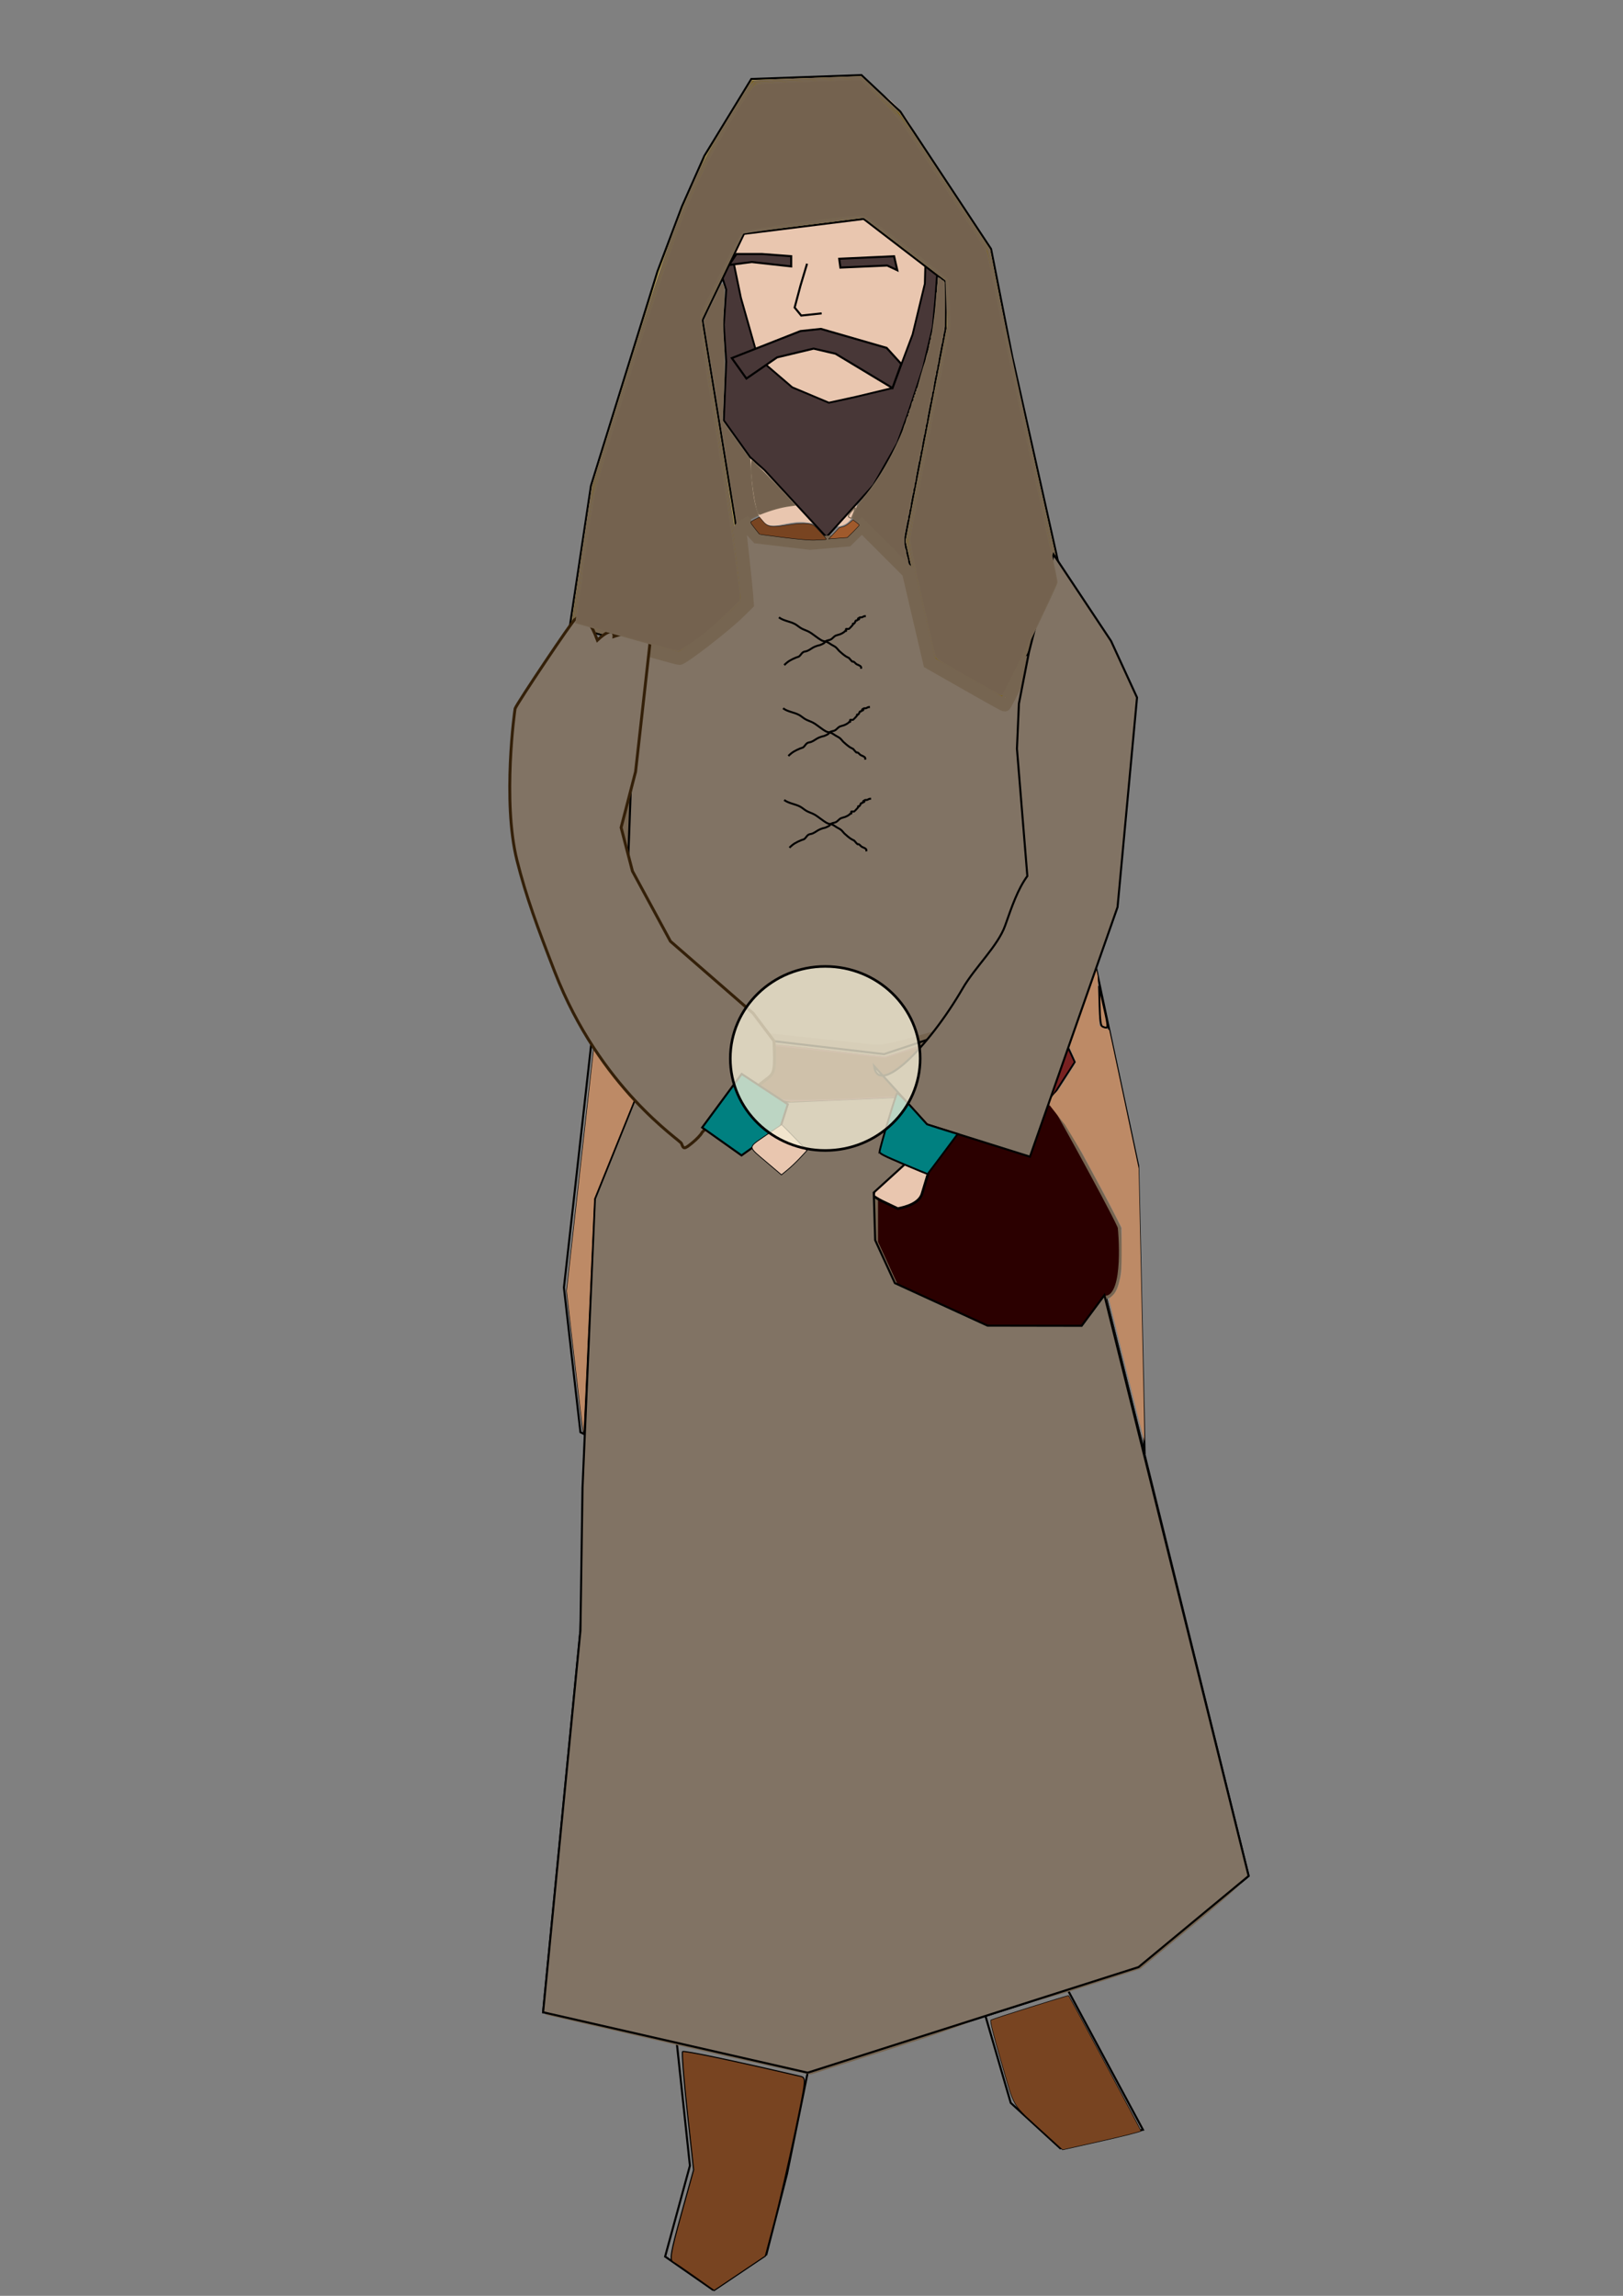 <?xml version="1.0" encoding="UTF-8" standalone="no"?>
<!-- Created with Inkscape (http://www.inkscape.org/) -->

<svg
   xmlns:dc="http://purl.org/dc/elements/1.1/"
   xmlns:cc="http://creativecommons.org/ns#"
   xmlns:rdf="http://www.w3.org/1999/02/22-rdf-syntax-ns#"
   xmlns:svg="http://www.w3.org/2000/svg"
   xmlns="http://www.w3.org/2000/svg"
   xmlns:sodipodi="http://sodipodi.sourceforge.net/DTD/sodipodi-0.dtd"
   xmlns:inkscape="http://www.inkscape.org/namespaces/inkscape"
   width="210mm"
   height="297mm"
   viewBox="0 0 210 297"
   version="1.1"
   id="svg4631"
   inkscape:version="0.92.4 (5da689c313, 2019-01-14)"
   sodipodi:docname="kupiec4.svg">
  <rect x="0" y="0" width="210" height="297" fill="#808080" stroke="none"/>
  <defs
     id="defs4625" />
  <sodipodi:namedview
     id="base"
     pagecolor="#ffffff"
     bordercolor="#666666"
     borderopacity="1.0"
     inkscape:pageopacity="0.0"
     inkscape:pageshadow="2"
     inkscape:zoom="0.7"
     inkscape:cx="886.40324"
     inkscape:cy="597.28057"
     inkscape:document-units="mm"
     inkscape:current-layer="layer1"
     showgrid="false"
     showguides="true"
     inkscape:window-width="1920"
     inkscape:window-height="1000"
     inkscape:window-x="-11"
     inkscape:window-y="-11"
     inkscape:window-maximized="1" />
  <g
     inkscape:label="Layer 1"
     inkscape:groupmode="layer"
     id="layer1">
    <path
       style="fill:#e9c6af;stroke-width:0.239"
       d="m 121.474,32.403 c 0,12.842 -8.571,24.25 -14.045,24.722 -7.918,0.683 -12.988,-10.733 -12.988,-23.575 0,-12.842 6.357,-23.063 14.295,-23.063 7.937,6e-6 12.739,9.074 12.739,21.916 z"
       id="path4635"
       inkscape:connector-curvature="0"
       sodipodi:nodetypes="sssss" />
    <path
       style="fill:#e9c6af;stroke-width:0.265"
       d="m 110.917,57.593 c 1.47,14.189 -3.512,9.956 -7.35,9.956 -3.838,10e-7 -6.281,3.698 -6.548,-9.956 -0.095,-4.833 3.111,-8.753 6.949,-8.753 3.838,-2e-6 6.451,3.945 6.949,8.753 z"
       id="path4670"
       inkscape:connector-curvature="0"
       sodipodi:nodetypes="sssss" />
    <path
       style="fill:#e9c6af;stroke:#000000;stroke-width:0.265px;stroke-linecap:butt;stroke-linejoin:miter;stroke-opacity:1"
       d="m 104.425,34.114 -0.85,2.835 -0.756,2.835 0.85,1.039 2.646,-0.283"
       id="path4678"
       inkscape:connector-curvature="0" />
    <path
       style="fill:#483737;stroke:#000000;stroke-width:0.243px;stroke-linecap:butt;stroke-linejoin:miter;stroke-opacity:1"
       d="m 93.965,37.47 -0.316,4.56 0.316,4.75 -0.316,7.601 3.401,4.75 1.898,1.71 7.988,8.646 6.09,-6.746 3.084,-5.416 1.344,-3.705 1.977,-5.986 1.265,-5.321 0.316,-3.42 0.461,-6.492 -0.145,-3.484 -1.503,2.09 -0.158,5.701 -1.582,6.556 -2.61,6.936 -4.745,1.14 -3.48,0.76 -4.745,-1.995 -4.429,-3.8 -2.214,-7.791 -1.024,-4.954 0.233,-6.542 -0.475,-1.805 -1.424,9.786 z"
       id="path5307"
       inkscape:connector-curvature="0"
       sodipodi:nodetypes="ccccccccccccccccccccccccccccc" />
    <path
       style="fill:#483737;stroke:#000000;stroke-width:0.265px;stroke-linecap:butt;stroke-linejoin:miter;stroke-opacity:1"
       d="m 96.578,48.973 3.969,-2.74 4.725,-1.134 2.835,0.661 7.371,4.441 1.134,-3.118 -1.89,-2.079 -8.504,-2.457 -2.646,0.283 -8.882,3.496 z"
       id="path5313"
       inkscape:connector-curvature="0"
       sodipodi:nodetypes="ccccccccccc" />
    <path
       style="fill:#483737;stroke:#000000;stroke-width:0.265px;stroke-linecap:butt;stroke-linejoin:miter;stroke-opacity:1"
       d="m 94.343,34.277 2.929,-0.378 5.103,0.567 V 33.143 L 98.595,32.86 h -3.307 z"
       id="path5325"
       inkscape:connector-curvature="0" />
    <path
       style="fill:#483737;stroke:#000000;stroke-width:0.265px;stroke-linecap:butt;stroke-linejoin:miter;stroke-opacity:1"
       d="m 108.586,33.477 0.151,1.14 6.06,-0.268 1.303,0.611 -0.412,-1.81 z"
       id="path5327"
       inkscape:connector-curvature="0" />
    <path
       style="fill:#d3bc5f;stroke:#000000;stroke-width:0.265px;stroke-linecap:butt;stroke-linejoin:miter;stroke-opacity:1"
       d="m 91.29,82.589 5.188,-4.756 -1.378,-10.716 -4.197,-25.704 5.354,-11.16 15.491,-1.932 10.583,8.12 0.024,6.012 -5.314,27.535 3.474,15.587 9.428,5.389 7.586,-15.496 -6.532,-29.223 -2.764,-14.033 -11.737,-17.769 -5.031,-4.726 -14.252,0.502 -6.067,9.935 -2.906,6.547 -3.166,8.409 -8.607,27.73 -2.729,18.144 14.152,3.957 z"
       id="path5331"
       inkscape:connector-curvature="0"
       sodipodi:nodetypes="cccccccccccccccccccccccc" />
    <path
       style="fill:#806600;fill-opacity:1;stroke:#766551;stroke-width:0.134;stroke-opacity:1"
       d="m 125.209,88.03 -4.544,-2.597 -1.713,-7.73 -1.713,-7.73 2.68,-13.894 2.68,-13.894 -0.098,-2.967 -0.098,-2.967 -5.3,-4.067 -5.3,-4.067 -7.775,0.973 c -4.276,0.535 -7.827,1.025 -7.89,1.088 -0.063,0.063 -1.311,2.612 -2.774,5.664 l -2.659,5.549 2.105,12.892 c 1.158,7.091 2.413,15.268 2.79,18.171 l 0.685,5.279 -2.443,2.37 c -2.076,2.014 -2.708,2.54 -4.209,3.502 l -1.766,1.132 -6.907,-1.93 c -3.799,-1.061 -6.928,-1.952 -6.955,-1.978 -0.027,-0.027 0.557,-4.072 1.298,-8.989 l 1.346,-8.941 4.337,-13.965 c 4.704,-15.149 6.211,-19.456 8.98,-25.67 1.19,-2.669 1.689,-3.582 4.315,-7.884 1.634,-2.676 2.99,-4.889 3.013,-4.917 0.024,-0.028 3.206,-0.164 7.072,-0.301 l 7.029,-0.25 2.457,2.306 2.457,2.306 5.873,8.887 5.873,8.887 1.284,6.548 c 0.706,3.601 2.792,13.313 4.635,21.582 l 3.35,15.034 -3.714,7.584 c -2.042,4.171 -3.746,7.584 -3.787,7.583 -0.04,-1.35e-4 -2.118,-1.169 -4.617,-2.598 z"
       id="path5418"
       inkscape:connector-curvature="0" />
    <path
       style="fill:#806600;fill-opacity:1;stroke:#766551;stroke-width:0.134;stroke-opacity:1"
       d="m 125.283,87.959 c -2.449,-1.394 -4.472,-2.554 -4.495,-2.577 -0.084,-0.084 -3.396,-15.137 -3.396,-15.434 0,-0.168 1.195,-6.514 2.655,-14.102 l 2.655,-13.796 -0.11,-2.928 c -0.061,-1.61 -0.158,-2.969 -0.216,-3.02 -0.058,-0.051 -2.435,-1.875 -5.282,-4.055 -3.475,-2.661 -5.282,-3.963 -5.497,-3.963 -0.831,0 -15.422,1.93 -15.549,2.057 -0.095,0.095 -5.101,10.513 -5.25,10.928 -0.141,0.39 -0.024,1.288 0.93,7.128 2.239,13.715 3.696,23.279 4.293,28.172 l 0.16,1.312 -0.452,0.474 c -0.958,1.005 -4.278,4.056 -4.954,4.552 -0.39,0.287 -1.204,0.837 -1.807,1.223 l -1.098,0.701 -3.914,-1.087 c -6.665,-1.851 -9.656,-2.71 -9.764,-2.804 -0.084,-0.073 1.934,-14.188 2.456,-17.176 0.136,-0.776 4.049,-13.52 6.873,-22.384 4.088,-12.828 6.297,-18.212 9.978,-24.322 3.594,-5.964 3.743,-6.188 4.183,-6.294 0.22,-0.053 3.39,-0.201 7.044,-0.33 l 6.643,-0.234 1.69,1.591 c 0.929,0.875 1.996,1.862 2.37,2.193 0.63,0.557 4.143,5.736 11.161,16.455 l 1.368,2.09 1.122,5.594 c 1.444,7.198 2.032,9.937 5.369,24.998 l 2.759,12.455 -0.276,0.642 c -0.406,0.942 -7.085,14.473 -7.145,14.473 -0.028,0 -2.055,-1.141 -4.504,-2.535 z"
       id="path5420"
       inkscape:connector-curvature="0" />
    <path
       style="fill:#806600;fill-opacity:1;stroke:#766551;stroke-width:0.134;stroke-opacity:1"
       d="m 129.352,90.171 c -0.147,-0.096 -2.101,-1.215 -4.343,-2.486 -2.242,-1.271 -4.092,-2.323 -4.112,-2.337 -0.059,-0.042 -1.273,-5.407 -2.373,-10.48 -0.815,-3.761 -1.009,-4.865 -0.943,-5.366 0.111,-0.838 1.175,-6.462 3.371,-17.828 l 1.808,-9.354 -0.08,-2.663 c -0.044,-1.464 -0.115,-2.878 -0.157,-3.14 -0.082,-0.511 -0.39,-0.765 -7.062,-5.808 -3.263,-2.466 -3.707,-2.741 -4.317,-2.673 -3.957,0.443 -14.589,1.876 -14.951,2.015 -0.203,0.078 -2.702,5.036 -4.792,9.509 -0.932,1.995 -0.955,1.254 0.269,8.84 2.622,16.252 4.341,27.723 4.341,28.964 0,0.325 -0.241,0.628 -1.37,1.72 -2.34,2.265 -3.799,3.503 -5.263,4.468 -0.776,0.511 -1.48,0.93 -1.565,0.93 -0.161,-2.65e-4 -3.79,-1.001 -9.932,-2.74 l -3.631,-1.028 0.06,-0.421 c 0.033,-0.231 0.362,-2.586 0.731,-5.232 1.372,-9.845 1.648,-11.406 2.536,-14.383 2.061,-6.904 6.222,-20.177 7.765,-24.772 3.352,-9.981 5.06,-13.777 9.437,-20.981 1.898,-3.124 2.507,-4.034 2.805,-4.193 0.127,-0.068 2.847,-0.22 6.044,-0.337 3.197,-0.117 6.23,-0.236 6.74,-0.265 l 0.927,-0.051 2.055,1.888 c 1.377,1.266 2.366,2.307 2.998,3.158 1.008,1.356 5.903,8.648 9.419,14.032 l 2.139,3.274 0.9,4.544 c 1.245,6.283 2.601,12.613 5.641,26.326 1.628,7.346 2.583,11.917 2.542,12.179 -0.069,0.445 -7.097,14.797 -7.268,14.841 -0.056,0.014 -0.221,-0.052 -0.368,-0.148 z"
       id="path5422"
       inkscape:connector-curvature="0" />
    <path
       style="fill:#806600;fill-opacity:1;stroke:#766551;stroke-width:0.134;stroke-opacity:1"
       d="m 125.416,87.817 c -2.307,-1.314 -4.271,-2.467 -4.364,-2.562 -0.174,-0.178 -2.816,-11.858 -3.205,-14.173 -0.212,-1.263 -0.21,-1.357 0.068,-2.94 0.294,-1.677 2.378,-12.594 4.032,-21.131 l 0.929,-4.796 -0.127,-2.955 -0.127,-2.955 -0.779,-0.735 c -0.956,-0.902 -9.219,-7.137 -9.87,-7.447 -0.45,-0.215 -0.62,-0.206 -3.906,0.202 -6.13,0.761 -11.446,1.518 -11.782,1.677 -0.382,0.181 -1.271,1.841 -3.843,7.171 l -1.709,3.541 0.018,1.403 c 0.014,1.073 0.337,3.382 1.375,9.821 2.243,13.912 3.752,24.063 3.752,25.245 2.65e-4,0.518 -0.073,0.619 -1.37,1.886 -0.754,0.736 -1.91,1.81 -2.571,2.385 -1.337,1.165 -3.835,2.89 -4.185,2.891 -0.307,2.64e-4 -13.163,-3.605 -13.29,-3.727 -0.108,-0.103 1.547,-12.047 2.104,-15.184 0.417,-2.352 0.63,-3.171 1.956,-7.549 3.615,-11.933 7.711,-24.575 9.374,-28.932 2.084,-5.461 4.084,-9.38 7.96,-15.599 1.729,-2.774 1.424,-2.534 3.375,-2.658 0.912,-0.058 3.996,-0.199 6.852,-0.313 l 5.193,-0.208 1.155,1.058 c 1.992,1.825 3.546,3.507 4.519,4.892 0.953,1.356 7.769,11.57 9.772,14.643 l 1.095,1.68 1.128,5.603 c 1.345,6.681 2.098,10.209 4.82,22.575 1.132,5.145 2.309,10.588 2.615,12.096 l 0.557,2.741 -1.336,2.805 c -1.853,3.89 -5.783,11.812 -5.895,11.881 -0.051,0.031 -1.98,-1.018 -4.287,-2.333 z"
       id="path5424"
       inkscape:connector-curvature="0" />
    <path
       style="fill:#74624f;fill-opacity:1;stroke:#766551;stroke-width:0.134;stroke-opacity:1"
       d="m 95.421,68.078 c -0.043,-0.043 -0.08,-0.234 -0.082,-0.424 -0.002,-0.19 -0.954,-6.148 -2.115,-13.241 l -2.111,-12.896 0.231,-0.535 c 0.127,-0.294 0.652,-1.407 1.167,-2.472 0.929,-1.924 0.936,-1.935 1.098,-1.537 0.126,0.312 0.128,0.911 0.009,2.699 -0.117,1.754 -0.116,2.868 0.006,4.705 0.124,1.87 0.124,3.26 -0.002,6.232 l -0.161,3.825 1.788,2.503 1.788,2.503 0.09,1.598 c 0.112,1.986 0.402,3.955 0.721,4.9 l 0.243,0.72 -0.534,0.258 c -0.294,0.142 -0.877,0.479 -1.296,0.748 -0.419,0.27 -0.797,0.455 -0.84,0.412 z"
       id="path5430"
       inkscape:connector-curvature="0" />
    <path
       style="fill:#74624f;fill-opacity:1;stroke:#766551;stroke-width:0.134;stroke-opacity:1"
       d="m 116.629,72.617 c -1.62,-2.002 -4.252,-4.338 -5.829,-5.175 -0.33,-0.175 -0.481,-0.336 -0.437,-0.468 0.457,-1.366 0.652,-1.696 1.697,-2.877 1.534,-1.734 3.882,-5.792 4.792,-8.281 1.364,-3.733 2.83,-8.402 3.406,-10.843 0.581,-2.464 0.698,-3.33 1.081,-7.967 l 0.086,-1.036 0.382,0.301 0.382,0.301 0.007,2.82 0.007,2.82 -2.68,13.88 -2.68,13.88 0.411,1.86 c 0.226,1.023 0.391,1.881 0.366,1.906 -0.025,0.025 -0.471,-0.48 -0.991,-1.122 z"
       id="path5432"
       inkscape:connector-curvature="0" />
    <path
       style="fill:#74624f;fill-opacity:1;stroke:#766551;stroke-width:0.134;stroke-opacity:1"
       d="m 98.031,66.148 c -0.418,-1.287 -0.907,-5.062 -0.793,-6.123 l 0.05,-0.468 1.8,1.809 c 0.99,0.995 2.238,2.299 2.774,2.897 l 0.975,1.088 -0.641,0.089 c -1.166,0.161 -2.395,0.505 -3.801,1.063 -0.166,0.066 -0.256,-0.023 -0.365,-0.356 z"
       id="path5434"
       inkscape:connector-curvature="0" />
    <path
       style="fill:#74624f;fill-opacity:1;stroke:#766551;stroke-width:0.134;stroke-opacity:1"
       d="m 116.389,72.37 c -1.498,-1.777 -4.188,-4.173 -5.355,-4.768 -0.755,-0.385 -0.782,-0.508 -0.335,-1.495 0.222,-0.49 0.639,-1.172 0.925,-1.515 1.491,-1.785 2.749,-3.701 3.823,-5.825 0.738,-1.459 1.449,-3.037 1.492,-3.313 0.009,-0.058 0.032,-0.136 0.05,-0.173 0.018,-0.037 0.042,-0.112 0.052,-0.167 0.01,-0.055 0.056,-0.16 0.101,-0.234 0.045,-0.073 0.124,-0.329 0.176,-0.568 0.051,-0.239 0.147,-0.434 0.212,-0.434 0.065,0 0.084,-0.09 0.042,-0.2 -0.042,-0.11 -0.007,-0.2 0.079,-0.2 0.086,0 0.119,-0.06 0.073,-0.134 -0.045,-0.073 -0.035,-0.209 0.024,-0.301 0.058,-0.092 0.115,-0.212 0.125,-0.267 0.01,-0.055 0.031,-0.115 0.045,-0.134 0.015,-0.018 0.054,-0.184 0.087,-0.367 0.033,-0.184 0.116,-0.353 0.183,-0.376 0.067,-0.023 0.089,-0.128 0.049,-0.234 -0.041,-0.105 -0.009,-0.192 0.07,-0.192 0.079,0 0.109,-0.09 0.067,-0.2 -0.042,-0.11 -0.012,-0.2 0.067,-0.2 0.079,0 0.109,-0.09 0.067,-0.2 -0.042,-0.11 -0.012,-0.2 0.067,-0.2 0.079,0 0.109,-0.09 0.067,-0.2 -0.042,-0.11 -0.007,-0.2 0.079,-0.2 0.086,0 0.126,-0.049 0.089,-0.108 -0.054,-0.087 0.641,-2.561 0.946,-3.366 0.042,-0.11 0.093,-0.325 0.113,-0.478 0.021,-0.152 0.123,-0.483 0.228,-0.735 0.105,-0.252 0.18,-0.593 0.168,-0.759 -0.013,-0.165 0.024,-0.301 0.081,-0.301 0.057,0 0.081,-0.12 0.052,-0.267 -0.028,-0.147 0.003,-0.267 0.07,-0.267 0.067,0 0.088,-0.087 0.047,-0.194 -0.041,-0.107 -0.03,-0.266 0.024,-0.354 0.054,-0.088 0.118,-0.346 0.141,-0.574 0.023,-0.228 0.106,-0.835 0.183,-1.35 0.146,-0.972 0.224,-1.713 0.323,-3.074 0.032,-0.441 0.068,-0.802 0.081,-0.802 0.012,0 0.049,-0.357 0.081,-0.794 0.032,-0.437 0.084,-0.82 0.115,-0.851 0.032,-0.032 0.155,0.04 0.274,0.159 0.119,0.119 0.275,0.216 0.346,0.216 0.081,0 0.123,1.256 0.111,3.341 -0.01,1.837 -0.068,3.341 -0.128,3.341 -0.06,0 -0.093,0.15 -0.072,0.334 0.02,0.184 -0.01,0.334 -0.067,0.334 -0.057,0 -0.087,0.15 -0.067,0.334 0.02,0.184 -0.005,0.334 -0.056,0.334 -0.051,0 -0.098,0.075 -0.103,0.167 -0.013,0.217 -0.149,1.011 -0.245,1.437 -0.042,0.184 -0.086,0.53 -0.099,0.768 -0.013,0.239 -0.064,0.434 -0.112,0.434 -0.049,0 -0.072,0.15 -0.052,0.334 0.02,0.184 -0.01,0.334 -0.067,0.334 -0.057,0 -0.087,0.15 -0.067,0.334 0.02,0.184 -0.002,0.334 -0.05,0.334 -0.048,0 -0.095,0.105 -0.105,0.234 -0.01,0.129 -0.062,0.504 -0.115,0.835 -0.053,0.331 -0.101,0.707 -0.106,0.835 -0.005,0.129 -0.051,0.234 -0.103,0.234 -0.051,0 -0.077,0.15 -0.057,0.334 0.02,0.184 -0.01,0.334 -0.067,0.334 -0.057,0 -0.087,0.15 -0.067,0.334 0.02,0.184 -0.005,0.334 -0.056,0.334 -0.051,0 -0.098,0.075 -0.103,0.167 -0.011,0.17 -0.082,0.597 -0.24,1.437 -0.048,0.257 -0.097,0.633 -0.108,0.835 -0.011,0.202 -0.06,0.367 -0.109,0.367 -0.049,0 -0.072,0.15 -0.052,0.334 0.02,0.184 -0.01,0.334 -0.067,0.334 -0.057,0 -0.087,0.15 -0.067,0.334 0.02,0.184 -0.005,0.334 -0.056,0.334 -0.051,0 -0.098,0.075 -0.103,0.167 -0.006,0.092 -0.05,0.378 -0.099,0.635 -0.049,0.257 -0.099,0.663 -0.112,0.902 -0.013,0.239 -0.063,0.434 -0.112,0.434 -0.049,0 -0.072,0.15 -0.052,0.334 0.02,0.184 -0.01,0.334 -0.067,0.334 -0.057,0 -0.087,0.15 -0.067,0.334 0.02,0.184 -0.005,0.334 -0.056,0.334 -0.051,0 -0.098,0.075 -0.103,0.167 -0.011,0.17 -0.082,0.597 -0.24,1.437 -0.048,0.257 -0.097,0.633 -0.108,0.835 -0.011,0.202 -0.06,0.367 -0.109,0.367 -0.049,0 -0.072,0.15 -0.052,0.334 0.02,0.184 -0.01,0.334 -0.067,0.334 -0.057,0 -0.087,0.15 -0.067,0.334 0.02,0.184 -0.005,0.334 -0.056,0.334 -0.051,0 -0.098,0.075 -0.103,0.167 -0.006,0.092 -0.048,0.378 -0.095,0.635 -0.046,0.257 -0.096,0.663 -0.111,0.902 -0.015,0.239 -0.067,0.434 -0.116,0.434 -0.05,0 -0.073,0.15 -0.053,0.334 0.02,0.184 -0.01,0.334 -0.067,0.334 -0.057,0 -0.087,0.15 -0.067,0.334 0.02,0.184 -0.005,0.334 -0.056,0.334 -0.051,0 -0.096,0.075 -0.1,0.167 -0.004,0.092 -0.049,0.378 -0.1,0.635 -0.206,1.037 -0.236,1.298 -0.226,1.971 0.013,0.885 0.043,1.102 0.155,1.102 0.049,0 0.077,0.135 0.063,0.301 -0.014,0.165 0.033,0.416 0.106,0.557 0.072,0.141 0.145,0.441 0.161,0.668 0.016,0.227 0.073,0.548 0.126,0.713 0.172,0.534 -0.1,0.309 -1.19,-0.985 z"
       id="path5436"
       inkscape:connector-curvature="0" />
    <path
       style="fill:#e9c6af;fill-opacity:1;stroke:#766551;stroke-width:0.134;stroke-opacity:1"
       d="m 109.886,66.933 c -0.198,-0.128 -0.171,-0.206 0.253,-0.723 0.261,-0.319 0.495,-0.559 0.52,-0.535 0.049,0.049 -0.388,1.25 -0.488,1.343 -0.034,0.032 -0.162,-0.007 -0.284,-0.086 z"
       id="path5438"
       inkscape:connector-curvature="0" />
    <path
       style="fill:none;stroke:#000000;stroke-width:0.265px;stroke-linecap:butt;stroke-linejoin:miter;stroke-opacity:1"
       d="m 82.319,83.184 -2.138,23.787 0.535,19.511 6.147,6.949 27.127,2.68 1.736,-0.195 8.818,-3.005 10.695,-3.489 1.069,-17.907 -3.174,-27.128 -3.191,6.577 -9.428,-5.389 -2.783,-11.812 -6.214,-6.147 -2.005,2.005 -4.716,0.402 -6.776,-0.803 -1.348,-1.711 -1.253,0.569 1.057,9.756 c 0,0 -1.083,1.594 -4.386,4.021 l -4.203,3.088 z"
       id="path5604"
       inkscape:connector-curvature="0"
       sodipodi:nodetypes="ccccccccccccccccccccscc" />
    <path
       style="fill:#784421;fill-opacity:1;stroke:#766551;stroke-width:0.134;stroke-opacity:1"
       d="m 100.148,134.667 -13.169,-1.421 -2.654,-3.007 c -1.46,-1.654 -2.824,-3.189 -3.032,-3.411 l -0.378,-0.405 -0.275,-9.685 -0.275,-9.685 1.016,-11.426 c 0.559,-6.284 1.041,-11.553 1.072,-11.708 0.055,-0.276 0.122,-0.264 2.765,0.481 l 2.708,0.764 1.27,-0.876 c 2.985,-2.058 6.444,-4.955 7.231,-6.056 0.253,-0.353 0.251,-0.399 -0.21,-4.677 -0.256,-2.376 -0.498,-4.545 -0.537,-4.818 -0.067,-0.468 -0.042,-0.513 0.432,-0.755 l 0.503,-0.257 0.651,0.855 c 0.358,0.47 0.727,0.855 0.82,0.855 0.093,0 1.646,0.178 3.451,0.396 l 3.282,0.396 2.379,-0.208 2.379,-0.208 0.964,-0.948 0.964,-0.948 3.045,3.029 3.045,3.029 0.849,3.645 c 0.467,2.005 1.087,4.646 1.379,5.869 l 0.53,2.224 4.82,2.758 c 2.651,1.517 4.839,2.739 4.863,2.715 0.024,-0.024 0.701,-1.384 1.505,-3.023 1.422,-2.9 1.464,-2.966 1.543,-2.467 0.044,0.282 0.745,6.211 1.557,13.175 l 1.477,12.661 -0.531,8.832 c -0.292,4.858 -0.561,8.863 -0.599,8.9 -0.037,0.037 -2.312,0.934 -5.055,1.993 -4.365,1.685 -5.634,2.108 -10.167,3.395 -3.595,1.021 -5.373,1.465 -5.813,1.454 -0.349,-0.009 -6.56,-0.655 -13.803,-1.437 z"
       id="path5608"
       inkscape:connector-curvature="0" />
    <path
       style="fill:#817364;fill-opacity:1;stroke:#766551;stroke-width:1.634;stroke-opacity:1;stroke-miterlimit:4;stroke-dasharray:none"
       d="m 112.582,135.89 c -0.257,-0.029 -3.264,-0.347 -6.682,-0.707 -3.418,-0.36 -9.069,-0.962 -12.558,-1.339 l -6.344,-0.686 -0.422,-0.491 c -0.232,-0.27 -1.568,-1.784 -2.968,-3.364 l -2.546,-2.873 -0.074,-0.935 c -0.041,-0.514 -0.176,-4.841 -0.301,-9.614 -0.187,-7.145 -0.198,-9.034 -0.063,-10.691 0.09,-1.107 0.552,-6.308 1.027,-11.558 0.475,-5.25 0.863,-9.595 0.863,-9.655 0,-0.208 0.509,-0.109 2.86,0.558 1.296,0.367 2.43,0.667 2.521,0.666 0.483,-0.005 5.942,-4.239 7.701,-5.972 l 1.122,-1.105 -0.092,-1.238 c -0.051,-0.681 -0.27,-2.821 -0.487,-4.756 -0.217,-1.935 -0.395,-3.591 -0.395,-3.68 0,-0.089 0.183,-0.269 0.407,-0.401 l 0.407,-0.24 0.294,0.378 c 0.162,0.208 0.485,0.589 0.719,0.846 l 0.425,0.468 3.412,0.404 3.412,0.404 2.414,-0.209 2.414,-0.209 0.935,-0.927 0.934,-0.927 3.002,3.005 3.002,3.005 1.37,5.857 1.37,5.857 4.412,2.511 c 4.398,2.502 5.205,2.948 5.338,2.948 0.039,0 0.708,-1.268 1.488,-2.817 0.78,-1.549 1.437,-2.797 1.46,-2.773 0.023,0.024 0.721,5.839 1.551,12.922 l 1.509,12.878 -0.163,2.89 c -0.302,5.354 -0.819,13.576 -0.896,14.269 -0.054,0.486 -0.143,0.708 -0.303,0.755 -0.124,0.037 -1.729,0.65 -3.567,1.364 -4.585,1.78 -6.209,2.346 -9.622,3.354 -5.993,1.77 -7.205,2.019 -8.887,1.829 z"
       id="path5610"
       inkscape:connector-curvature="0" />
    <path
       style="fill:none;stroke:#000000;stroke-width:0.265px;stroke-linecap:butt;stroke-linejoin:miter;stroke-opacity:1"
       d="m 81.063,126.431 -0.348,0.051 -0.535,5.345 1.069,2.405 2.405,4.276 18.174,4.009 18.442,-0.802 14.967,-5.613 v -6.682 l -20.847,6.949 -27.392,-3.213 z"
       id="path5616"
       inkscape:connector-curvature="0" />
    <path
       style="fill:none;stroke:#000000;stroke-width:0.265px;stroke-linecap:butt;stroke-linejoin:miter;stroke-opacity:1"
       d="m 83.655,138.509 -6.682,16.571 -1.871,55.859 -4.83,49.379 34.229,7.817 42.82,-13.662 14.238,-11.787 -26.322,-106.582 -14.967,5.613 -18.442,0.802 z"
       id="path5620"
       inkscape:connector-curvature="0"
       sodipodi:nodetypes="ccccccccccc" />
    <path
       style="fill:none;stroke:#000000;stroke-width:0.265px;stroke-linecap:butt;stroke-linejoin:miter;stroke-opacity:1"
       d="m 87.537,263.971 1.731,16.192 -3.207,11.76 6.147,4.276 6.949,-4.544 2.673,-10.424 2.673,-13.096 z"
       id="path5622"
       inkscape:connector-curvature="0"
       sodipodi:nodetypes="cccccccc" />
    <path
       style="fill:none;stroke:#000000;stroke-width:0.265px;stroke-linecap:butt;stroke-linejoin:miter;stroke-opacity:1"
       d="m 127.477,260.69 3.302,11.349 6.414,5.88 10.691,-2.405 -9.749,-18.128 z"
       id="path5624"
       inkscape:connector-curvature="0"
       sodipodi:nodetypes="cccccc" />
    <path
       style="fill:none;stroke:#000000;stroke-width:0.265px;stroke-linecap:butt;stroke-linejoin:miter;stroke-opacity:1"
       d="m 82.319,83.184 -9.354,83.388 2.138,18.709 0.535,0.267 1.336,-30.469 6.682,-16.571 -3.475,-6.682 0.535,-5.345 z"
       id="path5626"
       inkscape:connector-curvature="0" />
    <path
       style="fill:none;stroke:#000000;stroke-width:0.265px;stroke-linecap:butt;stroke-linejoin:miter;stroke-opacity:1"
       d="m 148.097,188.084 -0.831,-37.28 -14.132,-66.416 2.982,27.142 -0.877,17.893 v 6.682 z"
       id="path5628"
       inkscape:connector-curvature="0"
       sodipodi:nodetypes="ccccccc" />
    <path
       style="fill:none;stroke:#000000;stroke-width:0.265px;stroke-linecap:butt;stroke-linejoin:miter;stroke-opacity:1"
       d="m 124.815,133.431 1.871,8.018 8.954,0.535 3.207,-4.811 -3.608,-7.751 z"
       id="path5638"
       inkscape:connector-curvature="0" />
    <path
       style="fill:#817364;fill-opacity:1;stroke:#766551;stroke-width:1.429;stroke-opacity:1;stroke-miterlimit:4;stroke-dasharray:none"
       d="m 330.849,997.684 -63.571,-14.667 0.363,-5.547 c 0.2,-3.051 4.201,-45.083 8.893,-93.405 8.528,-87.842 8.53,-87.875 12.063,-192.857 l 3.533,-105 12.169,-29.833 c 6.693,-16.408 12.493,-30.157 12.888,-30.552 0.395,-0.395 15.873,2.619 34.394,6.698 l 33.676,7.417 35.247,-1.661 c 32.979,-1.554 35.909,-1.916 45.531,-5.621 9.756,-3.757 10.32,-3.822 10.986,-1.278 0.532,2.036 -5.46,8.451 -24.862,26.614 l -25.563,23.932 -0.017,7.276 c -0.009,4.002 -0.432,15.007 -0.94,24.456 l -0.924,17.18 26.995,-0.559 c 14.847,-0.308 34.119,-0.923 42.827,-1.368 l 15.831,-0.808 11.669,-9.185 c 6.418,-5.052 11.669,-8.959 11.669,-8.681 0,0.715 74.207,301.192 75.089,304.05 0.529,1.714 -6.524,8.362 -25.77,24.286 l -26.499,21.925 -27.482,8.818 c -15.899,5.101 -31.621,9.234 -37.301,9.806 -7.49,0.753 -9.101,0.752 -9.584,2.598 -0.465,1.779 -12.536,6.752 -43.192,16.539 -22.93,7.321 -42.334,13.487 -43.12,13.703 -0.786,0.216 -30.036,-6.207 -65,-14.274 z"
       id="path5642"
       inkscape:connector-curvature="0"
       transform="scale(0.265)"
       sodipodi:nodetypes="cccsscssscssssccscssccscscscccccc" />
    <path
       style="fill:#2b0000;fill-opacity:1;stroke:#766551;stroke-width:1.429;stroke-opacity:1"
       d="m 427.991,606.37 v -22.078 l 25.639,-24.246 25.639,-24.246 12.575,0.629 c 18.128,0.907 21.327,1.607 23.656,5.174 1.774,2.718 34.026,61.32 31.062,58.428 0,0 3.131,32.07 -6.474,33.227 l -11.117,14.983 -46.026,-0.075 -45.311,-20.79 z"
       id="path5648"
       inkscape:connector-curvature="0"
       transform="scale(0.265)"
       sodipodi:nodetypes="ccccscsscccc" />
    <path
       style="fill:#008080;fill-opacity:1;stroke:#766551;stroke-width:1.429;stroke-opacity:1"
       d=""
       id="path5658"
       inkscape:connector-curvature="0"
       transform="scale(0.265)" />
    <path
       style="fill:none;stroke:#000000;stroke-width:0.265px;stroke-linecap:butt;stroke-linejoin:miter;stroke-opacity:1"
       d="m 126.327,139.254 0.047,0.307"
       id="path5718"
       inkscape:connector-curvature="0" />
    <path
       style="fill:none;stroke:#000000;stroke-width:0.265px;stroke-linecap:butt;stroke-linejoin:miter;stroke-opacity:1"
       d="m 126.686,141.449 8.954,0.535 3.207,-4.811"
       id="path5720"
       inkscape:connector-curvature="0" />
    <path
       style="fill:none;stroke:#000000;stroke-width:0.265px;stroke-linecap:butt;stroke-linejoin:miter;stroke-opacity:1"
       d="m 138.847,137.173 -3.608,-7.751 -10.424,4.009 1.871,8.018 8.954,0.535 z"
       id="path5724"
       inkscape:connector-curvature="0" />
    <path
       style="fill:none;stroke:#000000;stroke-width:0.265px;stroke-linecap:butt;stroke-linejoin:miter;stroke-opacity:1"
       d="m 124.815,133.431 1.871,8.018 8.954,0.535 0.952,-1.537 -1.353,-4.343 -8.912,3.15 0.359,2.195 8.954,0.535"
       id="path5726"
       inkscape:connector-curvature="0" />
    <path
       style="fill:none;stroke:#000000;stroke-width:0.265px;stroke-linecap:butt;stroke-linejoin:miter;stroke-opacity:1"
       d="m 135.238,129.422 -10.424,4.009 1.871,8.018 8.954,0.535 3.207,-4.811 z"
       id="path5728"
       inkscape:connector-curvature="0" />
    <path
       id="path5732"
       transform="scale(0.265)"
       style="fill:#782121;stroke:#000000;stroke-width:0.869;stroke-linecap:butt;stroke-linejoin:miter;stroke-miterlimit:4;stroke-dasharray:none;stroke-opacity:1;fill-opacity:1"
       d="m 511.137,489.154 -40.422,13.188 8.555,33.459 32.338,3.059 13.166,-20.41 z" />
    <path
       style="fill:#e9c6af;fill-opacity:1;stroke:#000000;stroke-width:0.334;stroke-miterlimit:4;stroke-dasharray:none;stroke-opacity:1"
       d="m 113.489,155.023 c -0.25,-0.152 -0.457,-0.283 -0.46,-0.291 -0.006,-0.017 0.867,-6.006 0.88,-6.032 0.004,-0.009 1.409,0.645 3.122,1.453 l 3.114,1.469 -0.85,2.818 c -0.468,1.55 -3.11,1.872 -3.122,1.913 v 0 0 c -2.181,-1.032 -2.239,-1.06 -2.684,-1.33 z"
       id="path5750"
       inkscape:connector-curvature="0"
       sodipodi:nodetypes="ccssccccccc" />
    <path
       style="fill:#817364;stroke:#000000;stroke-width:0.265px;stroke-linecap:butt;stroke-linejoin:miter;stroke-opacity:1;fill-opacity:1"
       d="m 113.239,160.435 2.551,5.558 11.989,5.501 12.178,0.02 2.941,-3.964 18.662,75.136 -14.238,11.787 -42.82,13.662 -34.229,-7.817 4.83,-49.379 0.267,-18.442 1.604,-37.418 6.682,-16.571 18.174,4.009 18.442,-0.802 6.055,-2.462 0.48,2.51 -13.752,12.514 z"
       id="path7238"
       inkscape:connector-curvature="0" />
    <path
       style="fill:#bd8a66;fill-opacity:1;stroke:none;stroke-width:0.135;stroke-miterlimit:4;stroke-dasharray:none;stroke-opacity:1"
       d="m 550.052,668.927 -8.619,-34.875 1.533,-1.349 c 1.844,-1.623 2.877,-3.875 3.906,-8.512 0.675,-3.043 0.754,-4.524 0.755,-14.114 l 7.1e-4,-10.714 -2.935,-5.787 c -3.731,-7.355 -6.451,-12.458 -16.524,-30.999 l -8.149,-13.485 -6.871,-8.704 c -2.611,-3.307 3.338,-7.881 3.469,-8.11 0.131,-0.229 2.141,-3.321 4.467,-6.872 2.326,-3.551 4.229,-6.687 4.229,-6.97 0,-0.282 -3.039,-7.036 -6.752,-15.008 l -6.752,-14.495 1.922,-31.929 c 1.057,-17.561 1.926,-33.088 1.931,-34.505 0.007,-2.022 -3.858,-37.006 -4.854,-43.942 l -0.218,-1.518 h 2.183 c 1.201,0 2.183,0.1 2.183,0.221 0,0.122 4.733,22.501 10.518,49.732 l 10.518,49.511 0.396,12.134 c 0.218,6.674 0.427,12.151 0.465,12.172 0.038,0.021 1.088,0.412 2.333,0.868 1.246,0.456 2.329,1.006 2.408,1.221 0.079,0.215 3.347,15.498 7.261,33.962 l 7.118,33.571 1.472,66.562 c 0.809,36.609 1.416,66.617 1.349,66.684 -0.067,0.067 -4.001,-15.571 -8.741,-34.753 z"
       id="path7258"
       inkscape:connector-curvature="0"
       transform="scale(0.265)"
       sodipodi:nodetypes="sccccccscsccsscscccssscccccscsss" />
    <path
       style="fill:#bd8a66;fill-opacity:1;stroke:none;stroke-width:0.27;stroke-miterlimit:4;stroke-dasharray:none;stroke-opacity:1"
       d="m 510.705,375.42 c -0.597,-2.737 -4.063,-33.53 -3.804,-33.789 0.135,-0.135 1.814,7.212 3.733,16.326 1.919,9.114 3.633,17.133 3.81,17.821 0.245,0.952 -0.12,1.25 -1.534,1.25 -1.344,0 -1.952,-0.443 -2.206,-1.607 z"
       id="path7260"
       inkscape:connector-curvature="0"
       transform="scale(0.265)" />
    <path
       style="fill:#bd8a66;fill-opacity:1;stroke:#000000;stroke-width:0.27;stroke-miterlimit:4;stroke-dasharray:none;stroke-opacity:1"
       d="m 284.432,697.027 c -0.288,-1.768 -2.168,-17.518 -4.178,-35 l -3.653,-31.786 12.749,-114.047 c 7.012,-62.726 12.788,-113.994 12.835,-113.929 0.047,0.065 0.503,16.937 1.012,37.494 0.752,30.338 0.755,39.416 0.017,48.214 l -0.909,10.839 2.495,5.357 c 1.372,2.946 4.266,8.526 6.431,12.399 l 3.936,7.042 -12.472,30.816 -12.472,30.816 -2.437,54.643 c -1.341,30.054 -2.525,55.929 -2.633,57.5 l -0.196,2.857 z"
       id="path7262"
       inkscape:connector-curvature="0"
       transform="scale(0.265)" />
    <path
       style="fill:#784421;fill-opacity:1;stroke:#000000;stroke-width:0.095;stroke-miterlimit:4;stroke-dasharray:none;stroke-opacity:1"
       d="m 352.145,530.781 c -18.126,-4.001 -33.541,-7.397 -34.255,-7.548 l -1.299,-0.274 -6.451,-12.425 -6.451,-12.425 0.931,-9.29 0.931,-9.29 11.079,12.529 c 6.094,6.891 11.321,12.625 11.617,12.743 0.296,0.118 7.129,0.853 15.185,1.633 33.622,3.257 45.793,4.532 66.269,6.941 11.863,1.396 21.922,2.537 22.353,2.537 0.431,0 5.214,-1.481 10.629,-3.29 5.415,-1.81 11.834,-3.862 14.265,-4.561 2.431,-0.699 6.449,-1.895 8.93,-2.658 2.481,-0.763 4.563,-1.336 4.626,-1.272 0.108,0.108 5.137,19.578 5.493,21.27 l 0.163,0.775 -10.932,4.43 -10.932,4.43 -33.588,1.425 c -18.473,0.784 -34.042,1.463 -34.598,1.509 -0.655,0.055 -12.59,-2.472 -33.966,-7.19 z"
       id="path7272"
       inkscape:connector-curvature="0"
       transform="scale(0.265)" />
    <path
       style="fill:#784421;fill-opacity:1;stroke:#000000;stroke-width:0.54;stroke-miterlimit:4;stroke-dasharray:none;stroke-opacity:1"
       d="m 339.611,1111.748 c -5.004,-3.545 -9.999,-6.966 -11.101,-7.601 -1.653,-0.954 -0.942,-4.971 4.074,-23.021 l 6.077,-21.866 -3.087,-28.467 c -1.698,-15.657 -2.727,-28.827 -2.287,-29.268 0.634,-0.634 24.632,4.403 57.404,12.048 3.029,0.707 3.024,0.765 -2.53,27.384 -3.061,14.672 -7.576,34.277 -10.033,43.566 l -4.467,16.891 -12.476,8.389 -12.476,8.389 z"
       id="path7274"
       inkscape:connector-curvature="0"
       transform="scale(0.265)" />
    <path
       style="fill:#784421;fill-opacity:1;stroke:#000000;stroke-width:0.27;stroke-miterlimit:4;stroke-dasharray:none;stroke-opacity:1"
       d="m 509.575,1041.042 c -16.136,-14.76 -13.861,-10.989 -20.625,-34.184 -4,-13.718 -5.66,-20.434 -5.123,-20.734 1.296,-0.723 37.713,-12.162 37.951,-11.921 0.583,0.591 35.343,65.612 35.343,66.111 0,0.317 -8.619,2.512 -19.154,4.878 l -19.154,4.302 z"
       id="path7276"
       inkscape:connector-curvature="0"
       transform="scale(0.265)" />
    <path
       style="fill:#784421;fill-opacity:1;stroke:#000000;stroke-width:0.191;stroke-miterlimit:4;stroke-dasharray:none;stroke-opacity:1"
       d="m 382.716,262.409 c -6.505,-0.817 -11.858,-1.542 -11.894,-1.611 -0.036,-0.069 -1.021,-1.293 -2.188,-2.721 -1.167,-1.428 -2.122,-2.803 -2.122,-3.056 0,-0.253 0.976,-0.935 2.169,-1.514 l 2.169,-1.054 1.631,1.942 c 2.452,2.921 4.097,3.187 11.864,1.921 4.603,-0.75 7.389,-0.956 9.604,-0.707 3.091,0.347 3.154,0.386 6.577,4.096 3.362,3.644 3.417,3.745 2.02,3.749 -0.79,0.002 -2.913,0.102 -4.718,0.222 -1.952,0.13 -8.077,-0.384 -15.111,-1.267 z"
       id="path7278"
       inkscape:connector-curvature="0"
       transform="scale(0.265)" />
    <path
       style="fill:#a05a2c;fill-opacity:1;stroke:#000000;stroke-width:0.191;stroke-miterlimit:4;stroke-dasharray:none;stroke-opacity:1"
       d="m 407.162,260.37 c 1.384,-1.501 2.634,-2.765 2.778,-2.811 0.144,-0.045 0.883,-0.219 1.642,-0.386 0.759,-0.167 2.169,-0.997 3.134,-1.844 l 1.754,-1.54 1.538,1.137 c 0.846,0.625 1.538,1.272 1.538,1.437 0,0.165 -1.308,1.594 -2.906,3.176 l -2.906,2.876 -4.544,0.342 -4.544,0.342 z"
       id="path7280"
       inkscape:connector-curvature="0"
       transform="scale(0.265)" />
    <path
       style="fill:#784421;fill-opacity:1;stroke:#663434;stroke-width:0.54;stroke-miterlimit:4;stroke-dasharray:none;stroke-opacity:1"
       d="m 349.778,529.806 -33.042,-7.309 -5.887,-11.87 c -5.791,-11.676 -7.709,-22.495 -4.793,-27.032 0.663,-1.032 4.853,2.701 11.386,10.146 l 10.337,11.779 16.806,1.641 c 9.243,0.902 32.878,3.339 52.521,5.414 l 35.714,3.773 18.571,-5.78 18.571,-5.78 2.572,10.077 c 1.415,5.542 2.058,10.523 1.429,11.068 -0.629,0.546 -5.322,2.687 -10.429,4.758 -8.569,3.476 -11.804,3.879 -41.902,5.223 -17.939,0.801 -34.011,1.399 -35.714,1.329 -1.704,-0.07 -17.966,-3.417 -36.139,-7.437 z"
       id="path7282"
       inkscape:connector-curvature="0"
       transform="scale(0.265)" />
    <path
       style="fill:#502d16;fill-opacity:1;stroke:#663434;stroke-width:0.54;stroke-miterlimit:4;stroke-dasharray:none;stroke-opacity:1"
       d="m 381.201,536.699 c -0.786,-0.246 -15.635,-3.502 -32.999,-7.237 l -31.57,-6.791 -5.93,-11.957 c -4.461,-8.996 -5.924,-13.632 -5.908,-18.721 0.033,-10.056 1.614,-11.498 6.353,-5.793 2.167,2.609 7.028,8.007 10.804,11.996 l 6.865,7.253 18.336,1.733 c 10.085,0.953 33.288,3.374 51.564,5.38 l 33.228,3.646 17.486,-5.318 c 9.617,-2.925 18.211,-5.594 19.097,-5.933 1.797,-0.686 7.054,18.522 5.679,20.747 -0.46,0.744 -5.053,3.041 -10.209,5.104 -8.334,3.336 -12.412,3.906 -36.798,5.138 -27.009,1.364 -43.192,1.629 -45.997,0.752 z"
       id="path7284"
       inkscape:connector-curvature="0"
       transform="scale(0.265)" />
    <path
       style="fill:none;stroke:#000000;stroke-width:0.256px;stroke-linecap:butt;stroke-linejoin:miter;stroke-opacity:1"
       d="m 101.462,103.49 c 0.603,0.453 1.413,0.511 2.068,0.859 0.301,0.16 0.544,0.403 0.842,0.567 0.308,0.17 0.656,0.269 0.967,0.434 0.515,0.274 1.112,0.831 1.685,1.135 0.208,0.11 0.467,0.109 0.684,0.203 0.201,0.087 0.372,0.225 0.559,0.337 0.186,0.112 0.392,0.201 0.559,0.337 0.167,0.136 0.281,0.321 0.434,0.47 0.201,0.196 0.613,0.538 0.851,0.692 0.132,0.085 0.278,0.148 0.417,0.222 0.145,0.157 0.267,0.334 0.434,0.47 0.033,0.027 0.092,-0.025 0.133,-0.009 0.163,0.063 0.272,0.264 0.425,0.346 0.174,0.093 0.444,0.154 0.559,0.337 0.045,0.071 0.011,0.166 0.017,0.249"
       id="path7343"
       inkscape:connector-curvature="0" />
    <path
       style="fill:none;stroke:#000000;stroke-width:0.256px;stroke-linecap:butt;stroke-linejoin:miter;stroke-opacity:1"
       d="m 102.15,109.662 c 0.511,-0.516 0.879,-0.696 1.541,-0.979 0.129,-0.055 0.282,-0.068 0.392,-0.151 0.195,-0.15 0.295,-0.395 0.5,-0.534 0.149,-0.101 0.355,-0.095 0.525,-0.161 0.366,-0.141 0.668,-0.428 1.033,-0.57 0.743,-0.287 0.291,-0.029 0.917,-0.312 0.09,-0.041 0.172,-0.095 0.258,-0.142 0.083,-0.089 0.141,-0.207 0.25,-0.267 0.159,-0.087 0.355,-0.095 0.525,-0.161 0.329,-0.127 0.438,-0.424 0.766,-0.552 0.17,-0.066 0.355,-0.095 0.525,-0.161 0.185,-0.071 0.358,-0.171 0.517,-0.285 0.05,-0.036 0.07,-0.103 0.125,-0.133 0.038,-0.021 0.116,0.029 0.133,-0.009 0.035,-0.077 -0.052,-0.172 -0.017,-0.249 0.016,-0.036 0.267,0.024 0.4,-0.027 0.029,-0.011 0.483,-0.496 0.5,-0.534 0.017,-0.038 -0.038,-0.093 -0.008,-0.124 0.029,-0.032 0.089,-0.006 0.133,-0.009 0.042,-0.044 0.093,-0.082 0.125,-0.133 0.05,-0.081 0.051,-0.187 0.117,-0.258 0.029,-0.032 0.095,0.012 0.133,-0.009 0.054,-0.03 0.07,-0.103 0.125,-0.133 0.038,-0.021 0.104,0.022 0.133,-0.009 0.259,-0.276 -0.421,0.039 0.117,-0.258 0.077,-0.042 0.184,0.014 0.267,-0.018 0.387,-0.15 0.147,-0.135 0.525,-0.161"
       id="path7345"
       inkscape:connector-curvature="0" />
    <path
       style="fill:none;stroke:#000000;stroke-width:0.256px;stroke-linecap:butt;stroke-linejoin:miter;stroke-opacity:1"
       d="m 101.32,91.628 c 0.603,0.453 1.413,0.511 2.068,0.859 0.301,0.16 0.544,0.403 0.842,0.567 0.308,0.17 0.656,0.269 0.967,0.434 0.515,0.274 1.112,0.831 1.685,1.135 0.208,0.11 0.467,0.109 0.684,0.203 0.201,0.087 0.372,0.225 0.559,0.337 0.186,0.112 0.392,0.201 0.559,0.337 0.167,0.136 0.281,0.321 0.434,0.47 0.201,0.196 0.613,0.538 0.851,0.692 0.131,0.085 0.278,0.148 0.417,0.222 0.145,0.157 0.267,0.334 0.434,0.47 0.033,0.027 0.092,-0.025 0.133,-0.009 0.163,0.063 0.272,0.264 0.425,0.346 0.174,0.093 0.444,0.154 0.559,0.337 0.045,0.071 0.011,0.166 0.017,0.249"
       id="path7343-2"
       inkscape:connector-curvature="0" />
    <path
       style="fill:none;stroke:#000000;stroke-width:0.256px;stroke-linecap:butt;stroke-linejoin:miter;stroke-opacity:1"
       d="m 102.007,97.8 c 0.511,-0.516 0.879,-0.696 1.541,-0.979 0.129,-0.055 0.282,-0.068 0.392,-0.151 0.195,-0.15 0.295,-0.395 0.5,-0.534 0.149,-0.101 0.355,-0.095 0.525,-0.161 0.366,-0.141 0.668,-0.428 1.033,-0.57 0.743,-0.287 0.291,-0.029 0.917,-0.312 0.09,-0.041 0.172,-0.095 0.258,-0.142 0.083,-0.089 0.141,-0.207 0.25,-0.267 0.159,-0.087 0.355,-0.095 0.525,-0.161 0.329,-0.127 0.438,-0.424 0.766,-0.552 0.17,-0.066 0.355,-0.095 0.525,-0.161 0.185,-0.071 0.358,-0.171 0.517,-0.285 0.05,-0.036 0.07,-0.103 0.125,-0.133 0.038,-0.021 0.116,0.029 0.133,-0.009 0.035,-0.077 -0.052,-0.172 -0.017,-0.249 0.016,-0.036 0.267,0.024 0.4,-0.027 0.029,-0.011 0.483,-0.496 0.5,-0.534 0.017,-0.038 -0.038,-0.093 -0.008,-0.124 0.029,-0.032 0.089,-0.006 0.133,-0.009 0.042,-0.044 0.093,-0.082 0.125,-0.133 0.05,-0.081 0.051,-0.187 0.117,-0.258 0.029,-0.032 0.095,0.012 0.133,-0.009 0.054,-0.03 0.07,-0.103 0.125,-0.133 0.038,-0.021 0.104,0.022 0.133,-0.009 0.259,-0.276 -0.421,0.039 0.117,-0.258 0.077,-0.042 0.184,0.014 0.267,-0.018 0.387,-0.15 0.147,-0.135 0.525,-0.161"
       id="path7345-7"
       inkscape:connector-curvature="0" />
    <path
       style="fill:none;stroke:#000000;stroke-width:0.256px;stroke-linecap:butt;stroke-linejoin:miter;stroke-opacity:1"
       d="m 100.785,79.868 c 0.603,0.453 1.413,0.511 2.068,0.859 0.301,0.16 0.544,0.403 0.842,0.567 0.308,0.17 0.656,0.269 0.967,0.434 0.515,0.274 1.112,0.831 1.685,1.135 0.208,0.11 0.467,0.109 0.684,0.203 0.201,0.087 0.372,0.225 0.559,0.337 0.186,0.112 0.392,0.201 0.559,0.337 0.167,0.136 0.281,0.321 0.434,0.47 0.201,0.196 0.613,0.538 0.851,0.692 0.132,0.085 0.278,0.148 0.417,0.222 0.145,0.157 0.267,0.334 0.434,0.47 0.033,0.027 0.092,-0.025 0.133,-0.009 0.163,0.063 0.272,0.264 0.425,0.346 0.174,0.093 0.444,0.154 0.559,0.337 0.045,0.071 0.011,0.166 0.017,0.249"
       id="path7343-24"
       inkscape:connector-curvature="0" />
    <path
       style="fill:none;stroke:#000000;stroke-width:0.256px;stroke-linecap:butt;stroke-linejoin:miter;stroke-opacity:1"
       d="m 101.473,86.04 c 0.511,-0.516 0.879,-0.696 1.541,-0.979 0.129,-0.055 0.282,-0.068 0.392,-0.151 0.195,-0.15 0.295,-0.395 0.5,-0.534 0.149,-0.101 0.355,-0.095 0.525,-0.161 0.366,-0.141 0.668,-0.428 1.033,-0.57 0.743,-0.287 0.291,-0.029 0.917,-0.312 0.09,-0.041 0.172,-0.095 0.258,-0.142 0.083,-0.089 0.141,-0.207 0.25,-0.267 0.159,-0.087 0.355,-0.095 0.525,-0.161 0.329,-0.127 0.438,-0.424 0.766,-0.552 0.17,-0.066 0.355,-0.095 0.525,-0.161 0.185,-0.071 0.358,-0.171 0.517,-0.285 0.05,-0.036 0.07,-0.103 0.125,-0.133 0.038,-0.021 0.116,0.029 0.133,-0.009 0.035,-0.077 -0.052,-0.172 -0.017,-0.249 0.016,-0.036 0.267,0.024 0.4,-0.027 0.029,-0.011 0.483,-0.496 0.5,-0.534 0.017,-0.038 -0.038,-0.093 -0.008,-0.124 0.029,-0.032 0.089,-0.006 0.133,-0.009 0.042,-0.044 0.093,-0.082 0.125,-0.133 0.05,-0.081 0.051,-0.187 0.117,-0.258 0.029,-0.032 0.095,0.012 0.133,-0.009 0.054,-0.03 0.07,-0.103 0.125,-0.133 0.038,-0.021 0.104,0.022 0.133,-0.009 0.259,-0.276 -0.421,0.039 0.117,-0.258 0.077,-0.042 0.184,0.014 0.267,-0.018 0.387,-0.15 0.147,-0.135 0.525,-0.161"
       id="path7345-2"
       inkscape:connector-curvature="0" />
    <path
       style="fill:#817364;fill-opacity:1;stroke:#000000;stroke-width:0.265px;stroke-linecap:butt;stroke-linejoin:miter;stroke-opacity:1"
       d="m 113.103,137.914 c 0.528,4.035 7.052,-2.45 11.458,-10.048 1.591,-2.744 4.575,-5.515 5.494,-8.126 0.903,-2.565 1.635,-4.695 2.872,-6.409 l -1.345,-16.472 0.257,-5.841 1.294,-6.631 3.2,-12.643 7.43,11.187 3.357,7.307 -2.521,27.112 -11.332,32.286 -13.32,-4.181 z"
       id="path991"
       inkscape:connector-curvature="0"
       sodipodi:nodetypes="cssccccccccccc" />
    <path
       style="opacity:1;fill:#008080;fill-opacity:1;stroke:#000000;stroke-width:0.239;stroke-miterlimit:4;stroke-dasharray:none;stroke-opacity:1"
       d="m 113.805,149.005 c 0.085,-0.698 2.138,-7.546 2.278,-7.596 0.088,-0.032 0.993,0.866 2.012,1.994 l 1.852,2.051 1.411,0.455 c 0.776,0.25 1.669,0.529 1.985,0.62 l 0.573,0.164 -1.92,2.581 c -1.056,1.419 -1.947,2.588 -1.98,2.597 -0.033,0.009 -1.451,-0.573 -3.151,-1.293 -2.513,-1.064 -3.085,-1.358 -3.059,-1.574 z"
       id="path1001"
       inkscape:connector-curvature="0" />
    <path
       style="opacity:1;fill:#bd8a66;fill-opacity:1;stroke:#000000;stroke-width:0.902;stroke-miterlimit:4;stroke-dasharray:none;stroke-opacity:1"
       d="m 538.128,501.031 c -0.718,-0.455 -1.041,-3.115 -1.236,-10.168 l -0.263,-9.551 1.733,7.5 c 2.601,11.254 2.813,12.859 1.694,12.846 -0.526,-0.006 -1.393,-0.288 -1.928,-0.627 z"
       id="path1007"
       inkscape:connector-curvature="0"
       transform="scale(0.265)" />
    <path
       style="fill:#817364;fill-opacity:1;stroke:#342009;stroke-width:0.378;stroke-opacity:1"
       d="m 88.174,147.922 c -0.159,-0.451 -10.528,-7.079 -16.403,-22.218 -2.213,-5.703 -3.705,-9.722 -4.875,-14.385 -1.935,-7.716 -0.289,-19.52 -0.245,-19.652 0.217,-0.648 7.572,-11.606 7.741,-11.532 0.087,0.038 1.28,-1.732 2.905,2.676 2.278,-2.119 2.149,-0.476 2.149,-0.476 0,0 4.958,-1.791 4.628,1.107 l -1.837,16.393 -1.871,7.219 1.467,5.644 4.914,9.071 10.698,9.31 2.703,3.589 c 0.156,3.613 0.075,4.132 -0.743,4.759 -3.8,2.909 -8.442,6.753 -8.598,7.121 -0.104,0.245 -0.674,0.839 -1.266,1.321 -0.999,0.811 -1.099,0.815 -1.366,0.055 z"
       id="path5644"
       inkscape:connector-curvature="0"
       sodipodi:nodetypes="csscccccccccccccccc" />
    <path
       style="fill:#008080;fill-opacity:1;stroke:#000000;stroke-width:0.265px;stroke-linecap:butt;stroke-linejoin:miter;stroke-opacity:1"
       d="m 90.853,145.862 5.113,-6.931 5.967,3.927 -0.972,3.036 -5.015,3.577 z"
       id="path7234"
       inkscape:connector-curvature="0" />
    <path
       style="fill:#e9c6af;fill-opacity:1;stroke:#000000;stroke-width:0.101;stroke-miterlimit:4;stroke-dasharray:none;stroke-opacity:1"
       d="m 99.299,150.441 c -2.618,-2.226 -2.595,-1.899 -0.255,-3.532 1.114,-0.778 2.058,-1.409 2.097,-1.404 0.039,0.006 0.791,0.758 1.671,1.671 l 1.6,1.661 -0.872,0.937 c -0.48,0.515 -1.222,1.222 -1.65,1.572 l -0.778,0.635 z"
       id="path7256"
       inkscape:connector-curvature="0" />
    <path
       style="fill:#74624f;fill-opacity:1;stroke:#766551;stroke-width:0.134;stroke-opacity:1"
       d="m 127.949,89.124 c -0.919,-0.507 -2.829,-1.59 -4.245,-2.407 -2.399,-1.384 -2.583,-1.518 -2.702,-1.961 -0.531,-1.978 -2.454,-10.508 -2.933,-13.011 -0.152,-0.794 -0.277,-1.675 -0.277,-1.959 0,-0.536 0.74,-4.54 3.532,-19.115 l 1.651,-8.619 -0.131,-2.873 c -0.108,-2.357 -0.171,-2.919 -0.354,-3.128 -0.51,-0.584 -7.717,-6.129 -9.892,-7.61 -0.926,-0.631 -1.247,-0.632 -6.038,-0.017 -7.039,0.903 -10.058,1.379 -10.412,1.643 -0.391,0.292 -1.463,2.298 -3.8,7.107 l -1.721,3.541 0.078,1.604 c 0.084,1.735 0.229,2.753 1.76,12.361 2.07,12.993 3.273,21.218 3.278,22.42 l 0.003,0.632 -1.64,1.586 c -0.902,0.872 -2.066,1.936 -2.587,2.363 -1.311,1.075 -3.485,2.532 -3.78,2.532 -0.277,0 -3.318,-0.824 -9.193,-2.492 l -4.032,-1.144 0.056,-0.42 c 0.031,-0.231 0.298,-2.254 0.594,-4.496 0.626,-4.747 1.372,-9.684 1.737,-11.493 0.88,-4.363 9.004,-29.917 11.576,-36.415 1.187,-2.998 3.037,-6.854 4.585,-9.555 1.919,-3.348 3.878,-6.465 4.335,-6.898 0.418,-0.396 0.511,-0.421 1.831,-0.505 1.898,-0.12 10.43,-0.481 11.377,-0.481 l 0.765,-2.65e-4 2.193,2.172 c 1.206,1.194 2.545,2.653 2.977,3.241 1.181,1.611 10.825,16.123 11.064,16.648 0.114,0.251 0.719,2.997 1.345,6.101 1.302,6.461 1.99,9.694 4.598,21.617 2.34,10.697 3.221,14.868 3.221,15.252 0,0.37 -6.527,13.862 -7.043,14.558 -0.07,0.095 -0.676,-0.171 -1.777,-0.779 z"
       id="path5428"
       inkscape:connector-curvature="0" />
    <ellipse
       style="opacity:1;fill:#f4eed7;fill-opacity:0.769;stroke:#000000;stroke-width:0.334;stroke-miterlimit:4;stroke-dasharray:none;stroke-opacity:1"
       id="path1025"
       cx="106.778"
       cy="136.927"
       rx="12.284"
       ry="11.906" />
  </g>
</svg>
